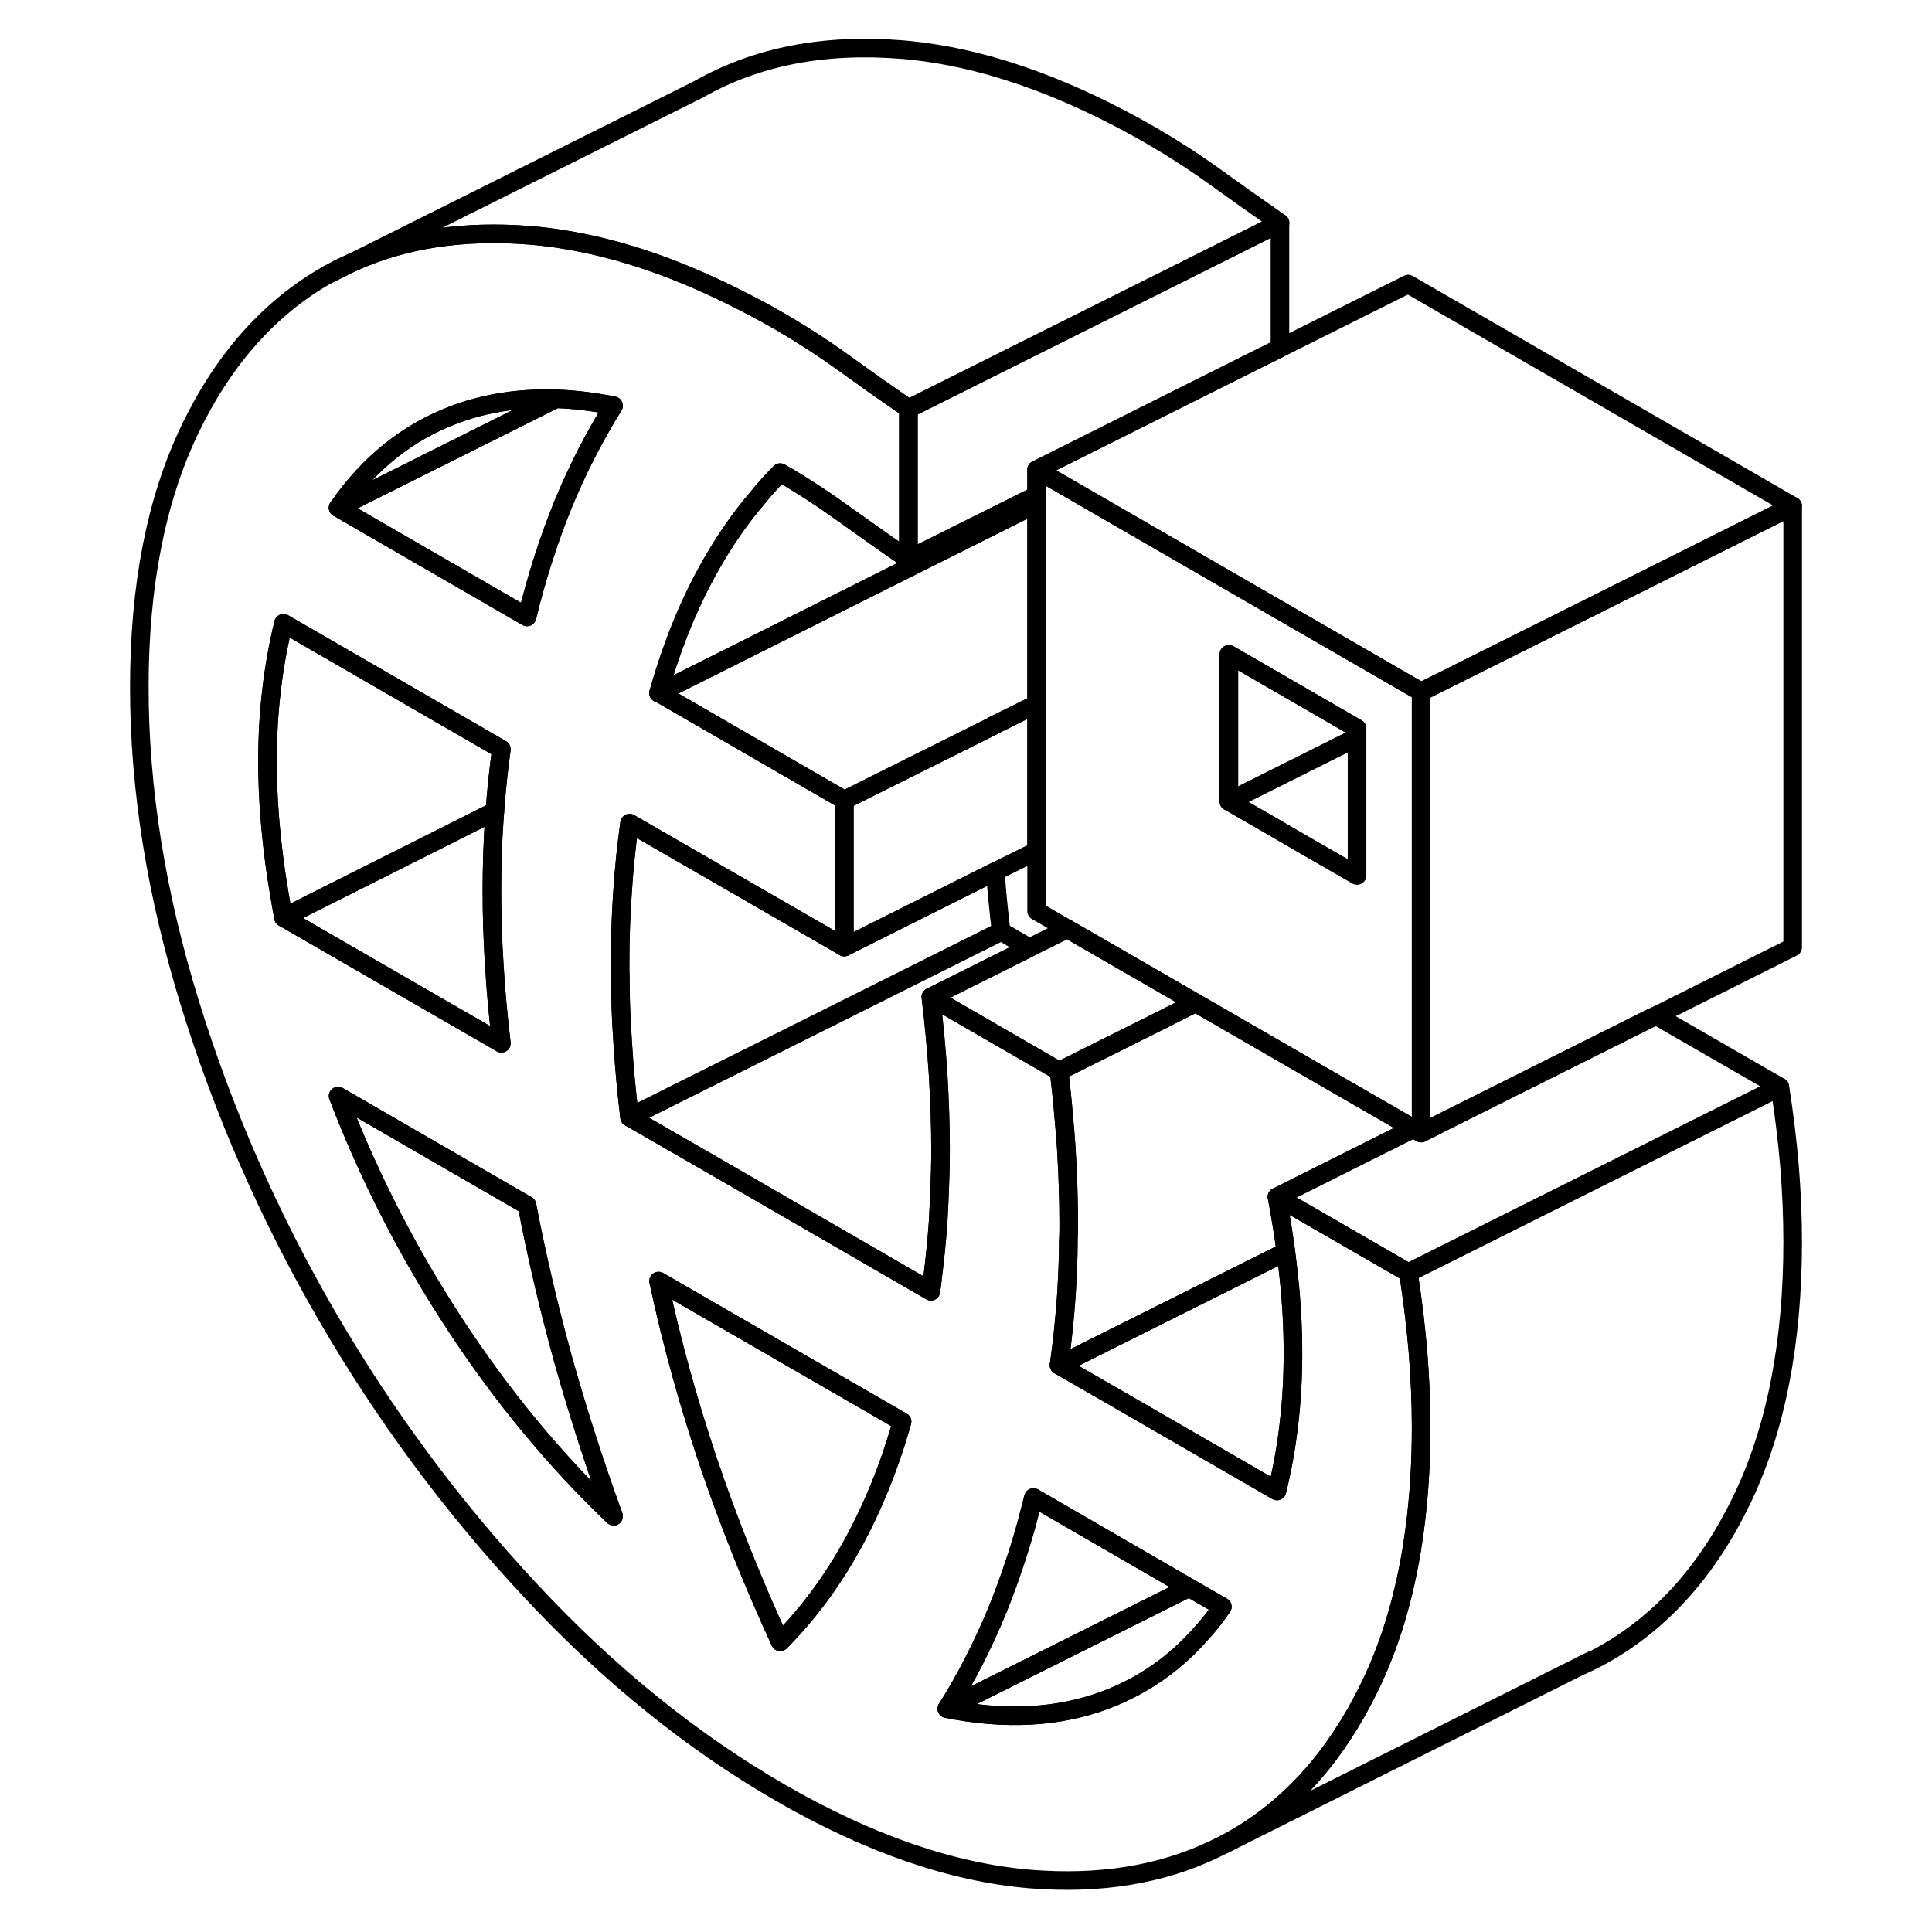 <svg width="24" height="24" viewBox="0 0 93 104" fill="none" xmlns="http://www.w3.org/2000/svg" stroke-width="1px" stroke-linecap="round" stroke-linejoin="round">
    <path d="M12.09 14.81L13.41 14.15C12.96 14.34 12.52 14.57 12.09 14.81Z" stroke="currentColor" stroke-linejoin="round"/>
    <path d="M91 27.24V50.99L83.65 54.67L83.31 54.83L71.83 60.57V60.58L71 60.99V37.24L80.65 32.42L87.32 29.08L91 27.24Z" stroke="currentColor" stroke-linejoin="round"/>
    <path d="M63.24 64.43C63.43 65.43 63.59 66.42 63.72 67.39L62.63 67.93L53.93 72.28L51.51 73.49C51.68 72.27 51.81 71.03 51.9 69.76C51.96 68.78 52.01 67.78 52.01 66.77C52.03 66.47 52.03 66.17 52.03 65.87C52.03 64.55 51.98 63.21 51.9 61.84C51.86 61.23 51.81 60.62 51.75 60C51.69 59.22 51.6 58.44 51.51 57.66L56.82 55.01L58.86 53.98L64.85 57.44L70.59 60.75L63.24 64.43Z" stroke="currentColor" stroke-linejoin="round"/>
    <path d="M64.1 72.84C64.1 74.16 64.03 75.44 63.88 76.68C63.74 77.91 63.52 79.11 63.24 80.26L57.7 77.06L55.31 75.68L51.51 73.49L53.93 72.28L62.63 67.93L63.72 67.39C63.78 67.85 63.83 68.31 63.88 68.76C64.03 70.16 64.1 71.52 64.1 72.84Z" stroke="currentColor" stroke-linejoin="round"/>
    <path d="M91 66.83C91 72.3 90.09 76.93 88.28 80.7C86.47 84.47 84.01 87.24 80.91 89.01C80.51 89.24 80.09 89.45 79.67 89.63L60.42 99.27C60.58 99.19 60.75 99.1 60.91 99.01C63.95 97.27 66.37 94.58 68.17 90.92C68.21 90.85 68.24 90.77 68.28 90.7C69.45 88.25 70.25 85.45 70.66 82.28C70.89 80.57 71 78.75 71 76.83C71 75.51 70.94 74.15 70.83 72.77C70.78 72.15 70.71 71.53 70.64 70.9C70.55 70.11 70.44 69.32 70.31 68.51L90.31 58.51C90.54 59.96 90.71 61.38 90.83 62.77C90.94 64.15 91 65.51 91 66.83Z" stroke="currentColor" stroke-linejoin="round"/>
    <path d="M90.31 58.51L70.31 68.51L66.21 66.14L63.24 64.43L70.59 60.75L71 60.99L71.83 60.58V60.57L83.31 54.83L83.65 54.67L90.31 58.51Z" stroke="currentColor" stroke-linejoin="round"/>
    <path d="M70.83 72.77C70.78 72.15 70.71 71.53 70.64 70.9C70.55 70.11 70.44 69.32 70.31 68.51L66.21 66.14L63.24 64.43C63.43 65.43 63.59 66.42 63.72 67.39C63.78 67.85 63.83 68.31 63.88 68.76C64.03 70.16 64.1 71.52 64.1 72.84C64.1 74.16 64.03 75.44 63.88 76.68C63.74 77.91 63.52 79.11 63.24 80.26L57.7 77.06L55.31 75.68L51.51 73.49C51.68 72.27 51.81 71.03 51.9 69.76C51.96 68.78 52.01 67.78 52.01 66.77C52.03 66.47 52.03 66.17 52.03 65.87C52.03 64.55 51.98 63.21 51.9 61.84C51.86 61.23 51.81 60.62 51.75 60C51.69 59.22 51.6 58.44 51.51 57.66L44.61 53.67C44.78 55.09 44.91 56.48 45 57.85C45.08 59.22 45.13 60.57 45.13 61.89C45.13 62.63 45.11 63.37 45.08 64.09C45.06 64.65 45.03 65.21 45 65.77C44.93 66.77 44.83 67.75 44.71 68.71C44.68 68.98 44.65 69.25 44.61 69.51L33.44 63.05L28.39 60.14C28.22 58.73 28.09 57.33 28.01 55.96C27.93 54.8 27.89 53.65 27.89 52.53C27.88 52.33 27.88 52.13 27.88 51.93C27.88 50.61 27.92 49.31 28.01 48.04C28.09 46.77 28.22 45.53 28.39 44.31L39.95 50.98V43.07L29.97 37.3H29.95C30.64 34.85 31.53 32.64 32.62 30.67C33.41 29.24 34.3 27.94 35.31 26.76C35.68 26.3 36.08 25.86 36.5 25.44C37.65 26.1 38.8 26.85 39.95 27.68C41.1 28.5 42.25 29.32 43.4 30.11V22C43.34 21.96 43.28 21.92 43.22 21.87C42.13 21.12 41.04 20.35 39.95 19.56C38.8 18.73 37.65 17.99 36.5 17.32C35.6 16.8 34.71 16.33 33.83 15.9C30.7 14.35 27.7 13.35 24.83 12.89C24.23 12.79 23.64 12.72 23.05 12.67C19.43 12.38 16.22 12.86 13.41 14.15L12.09 14.81C8.99 16.58 6.53 19.35 4.72 23.12C2.91 26.89 2 31.51 2 36.99C2 42.47 2.91 48.14 4.72 54C6.53 59.86 8.99 65.47 12.09 70.82C15.2 76.18 18.85 81.11 23.05 85.61C27.24 90.11 31.73 93.74 36.5 96.5C41.27 99.25 45.76 100.8 49.96 101.15C53.69 101.45 57 100.92 59.87 99.54L60.42 99.27C60.58 99.19 60.75 99.1 60.91 99.01C63.95 97.27 66.37 94.58 68.17 90.92C68.21 90.85 68.24 90.77 68.28 90.7C69.45 88.25 70.25 85.45 70.66 82.28C70.89 80.57 71 78.75 71 76.83C71 75.51 70.94 74.15 70.83 72.77ZM9.76 49.39C9.48 47.9 9.26 46.46 9.12 45.06C8.97 43.65 8.9 42.29 8.9 40.97C8.9 39.65 8.97 38.38 9.12 37.14C9.26 35.9 9.48 34.71 9.76 33.55L21.49 40.33C21.34 41.42 21.22 42.53 21.14 43.67L21.11 44.06C21.02 45.33 20.98 46.63 20.98 47.95C20.98 49.27 21.02 50.61 21.11 51.98C21.19 53.35 21.32 54.74 21.49 56.16L9.76 49.39ZM18.99 71.29C16.46 67.43 14.36 63.33 12.7 59L22.87 64.88C23.39 67.62 24.04 70.38 24.81 73.17C25.59 75.96 26.5 78.78 27.53 81.62C24.37 78.6 21.52 75.16 18.99 71.29ZM24.81 27.15C24.04 29.05 23.39 31.06 22.87 33.21L22.35 32.91L12.7 27.33C14.36 24.93 16.46 23.25 18.99 22.31C20.05 21.91 21.17 21.66 22.34 21.54C23.01 21.47 23.71 21.45 24.42 21.47C25.42 21.5 26.46 21.63 27.53 21.84C26.5 23.49 25.59 25.26 24.81 27.15ZM40.38 83.15C39.29 85.12 38 86.87 36.5 88.38C35.01 85.14 33.71 81.9 32.62 78.67C31.53 75.43 30.64 72.19 29.95 68.96L43.06 76.53C42.37 78.97 41.47 81.17 40.38 83.15ZM59.17 87.92C57.73 89.57 56 90.76 54.01 91.51C51.48 92.46 48.63 92.61 45.47 91.98C46.51 90.33 47.41 88.56 48.19 86.67C48.8 85.16 49.34 83.57 49.8 81.9C49.91 81.47 50.02 81.04 50.13 80.61L58.51 85.46L60.3 86.49C59.95 87 59.58 87.48 59.17 87.92Z" stroke="currentColor" stroke-linejoin="round"/>
    <path d="M21.49 40.33C21.34 41.42 21.22 42.53 21.14 43.67L9.76 49.39C9.48 47.9 9.26 46.46 9.12 45.06C8.97 43.65 8.9 42.29 8.9 40.97C8.9 39.65 8.97 38.38 9.12 37.14C9.26 35.9 9.48 34.71 9.76 33.55L21.49 40.33Z" stroke="currentColor" stroke-linejoin="round"/>
    <path d="M21.49 56.16L9.76 49.39L21.14 43.67L21.11 44.06C21.02 45.33 20.98 46.63 20.98 47.95C20.98 49.27 21.02 50.61 21.11 51.98C21.19 53.35 21.32 54.74 21.49 56.16Z" stroke="currentColor" stroke-linejoin="round"/>
    <path d="M27.53 81.62C24.37 78.6 21.52 75.16 18.99 71.29C16.46 67.43 14.36 63.33 12.7 59L22.87 64.88C23.39 67.62 24.04 70.38 24.81 73.17C25.59 75.96 26.5 78.78 27.53 81.62Z" stroke="currentColor" stroke-linejoin="round"/>
    <path d="M43.06 76.53C42.37 78.97 41.47 81.17 40.38 83.15C39.29 85.12 38 86.87 36.5 88.38C35.01 85.14 33.71 81.9 32.62 78.67C31.53 75.43 30.64 72.19 29.95 68.96L43.06 76.53Z" stroke="currentColor" stroke-linejoin="round"/>
    <path d="M58.51 85.46L56.47 86.48L45.47 91.98C46.51 90.33 47.41 88.56 48.19 86.67C48.8 85.16 49.34 83.57 49.8 81.9C49.91 81.47 50.02 81.04 50.13 80.61L58.51 85.46Z" stroke="currentColor" stroke-linejoin="round"/>
    <path d="M60.3 86.49C59.95 87 59.58 87.48 59.17 87.92C57.73 89.57 56 90.76 54.01 91.51C51.48 92.46 48.63 92.61 45.47 91.98L56.47 86.48L58.51 85.46L60.3 86.49Z" stroke="currentColor" stroke-linejoin="round"/>
    <path d="M45 57.85C45.08 59.22 45.13 60.57 45.13 61.89C45.13 62.63 45.11 63.37 45.08 64.09C45.06 64.65 45.03 65.21 45 65.77C44.93 66.77 44.83 67.75 44.71 68.71C44.68 68.98 44.65 69.25 44.61 69.51L33.44 63.05L28.39 60.14L30.98 58.84L36.05 56.31L48.39 50.14L49.91 51.02L44.61 53.67C44.78 55.09 44.91 56.48 45 57.85Z" stroke="currentColor" stroke-linejoin="round"/>
    <path d="M50.11 26.76C50.05 26.94 50 27.11 49.95 27.29L41.34 31.6L29.97 37.3H29.95C30.64 34.85 31.53 32.64 32.62 30.67C33.41 29.24 34.3 27.94 35.31 26.76C35.68 26.3 36.08 25.86 36.5 25.44C37.65 26.1 38.8 26.85 39.95 27.68C41.1 28.5 42.25 29.32 43.4 30.11L50.11 26.76Z" stroke="currentColor" stroke-linejoin="round"/>
    <path d="M48.39 50.14L36.05 56.31L30.98 58.84L28.39 60.14C28.22 58.73 28.09 57.33 28.01 55.96C27.93 54.8 27.89 53.65 27.89 52.53C27.88 52.33 27.88 52.13 27.88 51.93C27.88 50.61 27.92 49.31 28.01 48.04C28.09 46.77 28.22 45.53 28.39 44.31L39.95 50.98L48.08 46.91C48.15 47.97 48.26 49.05 48.39 50.14Z" stroke="currentColor" stroke-linejoin="round"/>
    <path d="M24.42 21.47L22.22 22.57L12.7 27.33C14.36 24.93 16.46 23.25 18.99 22.31C20.05 21.91 21.17 21.66 22.34 21.54C23.01 21.47 23.71 21.45 24.42 21.47Z" stroke="currentColor" stroke-linejoin="round"/>
    <path d="M27.53 21.84C26.5 23.49 25.59 25.26 24.81 27.15C24.04 29.05 23.39 31.06 22.87 33.21L22.35 32.91L12.7 27.33L22.22 22.57L24.42 21.47C25.42 21.5 26.46 21.63 27.53 21.84Z" stroke="currentColor" stroke-linejoin="round"/>
    <path d="M63.4 12V18.74L62.25 19.31L50.64 25.12L50.3 25.29V26.66L50.11 26.75V26.76L43.4 30.11V22L56.48 15.46L56.51 15.45L63.4 12Z" stroke="currentColor" stroke-linejoin="round"/>
    <path d="M63.4 12L56.51 15.45V15.44L56.49 15.46L43.41 22C43.35 21.96 43.29 21.92 43.23 21.87C42.14 21.12 41.05 20.35 39.96 19.56C38.81 18.73 37.66 17.99 36.51 17.32C35.61 16.8 34.72 16.33 33.84 15.9C30.71 14.35 27.71 13.35 24.84 12.89C24.24 12.79 23.65 12.72 23.06 12.67C19.44 12.38 16.23 12.86 13.42 14.15L32.1 4.81C35.21 3.04 38.86 2.33 43.06 2.67C47.25 3.02 51.74 4.57 56.51 7.32C57.66 7.99 58.81 8.73 59.96 9.56C61.11 10.39 62.26 11.2 63.41 12H63.4Z" stroke="currentColor" stroke-linejoin="round"/>
    <path d="M70.3 36.84L51.57 26.02L50.54 25.43L50.3 25.29V49.04L51.96 50L58.86 53.98L64.85 57.44L70.59 60.75L71 60.99V37.24L70.3 36.84ZM67.55 47.12L64.8 45.54L62.98 44.48L60.65 43.14V35.22L67.55 39.21V47.12Z" stroke="currentColor" stroke-linejoin="round"/>
    <path d="M91 27.24L87.32 29.08L80.65 32.42L71 37.24L70.3 36.84L51.57 26.02L50.54 25.43L50.3 25.29L50.64 25.12L62.25 19.31L63.4 18.74L70.3 15.29L91 27.24Z" stroke="currentColor" stroke-linejoin="round"/>
    <path d="M67.55 39.21V39.69L60.65 43.14V35.22L67.55 39.21Z" stroke="currentColor" stroke-linejoin="round"/>
    <path d="M67.55 39.69V47.12L64.8 45.54L62.98 44.48L60.65 43.14L67.55 39.69Z" stroke="currentColor" stroke-linejoin="round"/>
    <path d="M58.86 53.98L56.82 55.01L51.51 57.66L44.61 53.67L49.91 51.02L51.96 50L58.86 53.98Z" stroke="currentColor" stroke-linejoin="round"/>
    <path d="M29.97 37.3L29.95 37.31" stroke="currentColor" stroke-linejoin="round"/>
    <path d="M50.3 27.49V37.9L47.96 39.06V39.07L41.15 42.47L39.95 43.07L29.97 37.3L41.34 31.6L49.95 27.29L50.3 27.49Z" stroke="currentColor" stroke-linejoin="round"/>
    <path d="M50.3 37.9V45.81L48.08 46.91L39.95 50.98V43.07L41.15 42.47L47.96 39.07V39.06L50.3 37.9Z" stroke="currentColor" stroke-linejoin="round"/>
    <path d="M80.2 89.37L79.67 89.63" stroke="currentColor" stroke-linejoin="round"/>
</svg>